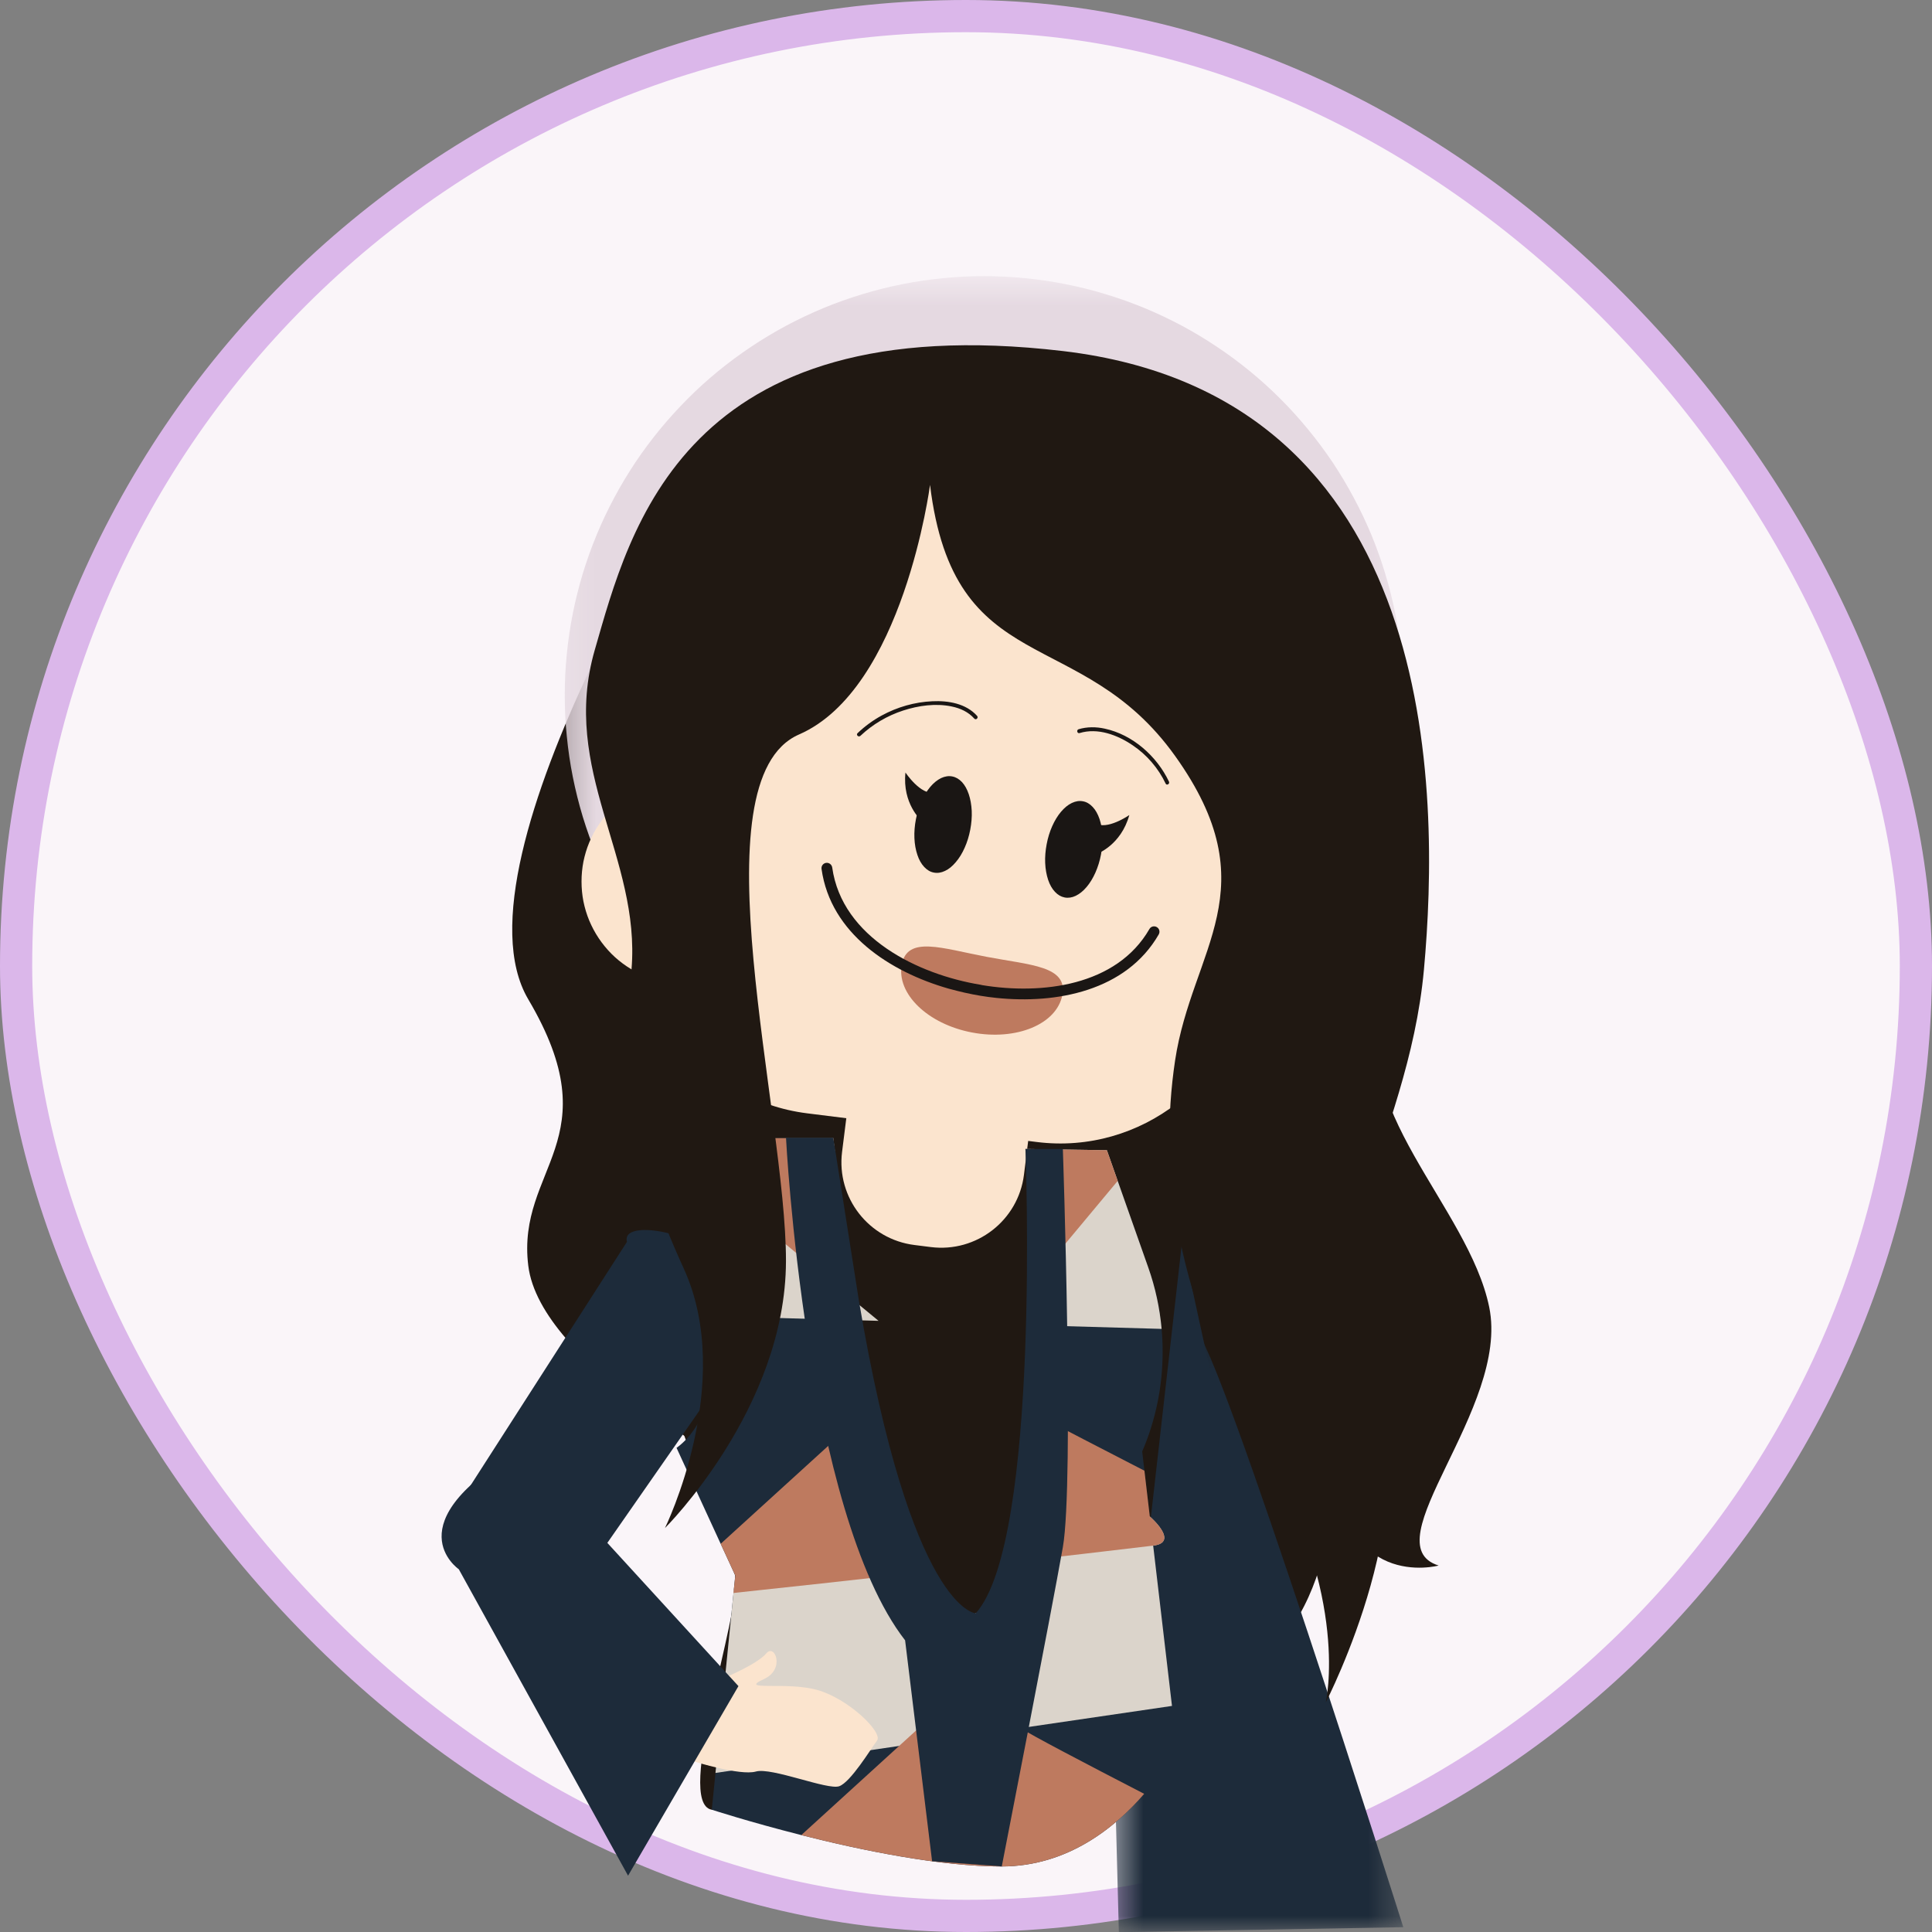 <svg width="60" height="60" viewBox="0 0 60 60" fill="none" xmlns="http://www.w3.org/2000/svg">
<rect x="0" y="0" width="60" height="60" fill="#808080" stroke="none"/>
<rect x="0.5" y="0.5" width="59" height="59" rx="29.5" fill="#FAF5F9"/>
<rect x="0.5" y="0.5" width="59" height="59" rx="29.5" stroke="#DBB7EA"/>
<path d="M22.172 13.841C22.172 13.841 13.814 26.648 16.406 31.035C18.997 35.421 16.032 36.255 16.406 39.306C16.779 42.36 22.932 45.583 22.932 45.583C22.932 45.583 35.437 53.618 38.581 51.933C41.722 50.249 41.444 45.078 41.444 45.078C41.537 49.473 44.678 48.619 44.678 48.619C42.554 47.96 46.896 43.736 46.249 40.595C45.604 37.456 41.722 34.315 43.014 31.035C44.067 28.37 42.865 25.524 42.379 24.553C42.266 24.327 42.192 24.202 42.192 24.202" fill="#201812"/>
<mask id="mask0_1015_55939" style="mask-type:luminance" maskUnits="userSpaceOnUse" x="17" y="8" width="27" height="27">
<path d="M17.224 8.572H43.656V34.622H17.224V8.572Z" fill="white"/>
</mask>
<g mask="url(#mask0_1015_55939)">
<path d="M43.58 21.589C43.58 22.016 43.558 22.441 43.517 22.866C43.475 23.289 43.413 23.712 43.33 24.128C43.246 24.547 43.143 24.96 43.018 25.367C42.895 25.775 42.752 26.176 42.589 26.571C42.424 26.964 42.244 27.349 42.041 27.724C41.841 28.1 41.622 28.465 41.386 28.82C41.148 29.174 40.895 29.515 40.623 29.845C40.353 30.175 40.068 30.49 39.766 30.792C39.464 31.094 39.148 31.38 38.819 31.65C38.489 31.92 38.147 32.174 37.792 32.41C37.439 32.647 37.073 32.865 36.698 33.068C36.321 33.268 35.935 33.449 35.542 33.614C35.147 33.776 34.746 33.919 34.339 34.043C33.93 34.168 33.517 34.271 33.1 34.354C32.681 34.436 32.26 34.499 31.835 34.541C31.41 34.583 30.985 34.602 30.558 34.602C30.134 34.602 29.707 34.583 29.284 34.541C28.859 34.499 28.438 34.436 28.019 34.354C27.6 34.271 27.187 34.168 26.78 34.043C26.371 33.919 25.97 33.776 25.577 33.614C25.184 33.449 24.798 33.268 24.421 33.068C24.046 32.865 23.68 32.647 23.325 32.41C22.972 32.174 22.628 31.92 22.299 31.65C21.969 31.38 21.653 31.094 21.353 30.792C21.052 30.49 20.766 30.175 20.494 29.845C20.224 29.515 19.969 29.174 19.733 28.82C19.497 28.465 19.276 28.1 19.076 27.724C18.875 27.349 18.693 26.964 18.53 26.571C18.367 26.176 18.224 25.775 18.099 25.367C17.976 24.96 17.873 24.547 17.789 24.128C17.706 23.712 17.644 23.289 17.603 22.866C17.559 22.441 17.539 22.016 17.539 21.589C17.539 21.164 17.559 20.739 17.603 20.314C17.644 19.889 17.706 19.468 17.789 19.051C17.873 18.632 17.976 18.219 18.099 17.812C18.224 17.403 18.367 17.004 18.53 16.609C18.693 16.216 18.875 15.831 19.076 15.456C19.276 15.08 19.497 14.715 19.733 14.359C19.969 14.006 20.224 13.665 20.494 13.335C20.766 13.005 21.052 12.69 21.353 12.388C21.653 12.086 21.969 11.8 22.299 11.53C22.628 11.26 22.972 11.006 23.325 10.77C23.68 10.533 24.046 10.313 24.421 10.112C24.798 9.912 25.184 9.729 25.577 9.566C25.97 9.403 26.371 9.26 26.78 9.137C27.187 9.012 27.6 8.909 28.019 8.826C28.438 8.742 28.859 8.681 29.284 8.639C29.707 8.597 30.134 8.575 30.558 8.575C30.985 8.575 31.41 8.597 31.835 8.639C32.26 8.681 32.681 8.742 33.1 8.826C33.517 8.909 33.93 9.012 34.339 9.137C34.746 9.26 35.147 9.403 35.542 9.566C35.935 9.729 36.321 9.912 36.698 10.112C37.073 10.313 37.439 10.533 37.792 10.77C38.147 11.006 38.489 11.26 38.819 11.53C39.148 11.8 39.464 12.086 39.766 12.388C40.068 12.69 40.353 13.005 40.623 13.335C40.895 13.665 41.148 14.006 41.386 14.359C41.622 14.715 41.841 15.08 42.041 15.456C42.244 15.831 42.424 16.216 42.589 16.609C42.752 17.004 42.895 17.403 43.018 17.812C43.143 18.219 43.246 18.632 43.33 19.051C43.413 19.468 43.475 19.889 43.517 20.314C43.558 20.739 43.58 21.164 43.58 21.589Z" fill="#E5D9E1"/>
</g>
<mask id="mask1_1015_55939" style="mask-type:luminance" maskUnits="userSpaceOnUse" x="34" y="41" width="10" height="19">
<path d="M34.507 41.23H43.656V60H34.507V41.23Z" fill="white"/>
</mask>
<g mask="url(#mask1_1015_55939)">
<path d="M43.581 59.851L34.747 60.006L34.565 53.09L37.718 47.691L37.132 41.337C37.793 41.534 43.581 59.851 43.581 59.851Z" fill="#1D2B3A"/>
</g>
<path d="M39.236 50.152L35.946 52.828L34.647 40.712L33.764 38.935C33.573 37.658 35.737 36.822 36.514 37.676L39.236 50.152Z" fill="#1D2B3A"/>
<path d="M19.545 39.912L22.835 48.93C23.032 50.106 20.929 55.991 22.104 56.203H27.843L30.523 56.366C31.004 56.454 34.794 55.489 34.794 55.489L36.712 38.546C36.728 36.852 35.251 35.48 33.571 35.708C33.522 35.714 33.472 35.722 33.422 35.732L31.198 36.151L28.23 36.709C28.031 36.747 27.831 36.763 27.628 36.757L25.678 36.08L22.349 36.612C22.297 36.612 22.247 36.612 22.198 36.612C20.502 36.651 19.263 38.24 19.545 39.912Z" fill="#201812"/>
<path d="M14.108 46.919L18.014 49.133L22.835 42.209L22.767 39.92C22.724 38.464 19.235 37.694 19.471 38.566L14.108 46.919Z" fill="#1D2B3A"/>
<path d="M28.401 38.665L28.909 38.729C30.327 38.907 31.623 37.901 31.8 36.483L32.062 34.382L26.415 33.673L26.151 35.776C25.974 37.194 26.981 38.488 28.401 38.665Z" fill="#FBE4CE"/>
<path d="M25.065 34.575L32.199 35.466C35.42 35.87 38.388 33.564 38.791 30.344L39.941 21.172C40.346 17.952 38.039 14.985 34.816 14.582L27.682 13.691C24.459 13.287 21.491 15.593 21.088 18.813L19.938 27.985C19.535 31.205 21.843 34.172 25.065 34.575Z" fill="#FBE4CE"/>
<path d="M33.633 24.885C33.744 24.905 33.845 24.965 33.934 25.06C34.024 25.155 34.093 25.28 34.147 25.435C34.198 25.59 34.23 25.763 34.238 25.956C34.246 26.146 34.23 26.341 34.192 26.539C34.155 26.736 34.097 26.922 34.02 27.097C33.942 27.272 33.851 27.423 33.744 27.548C33.639 27.673 33.527 27.762 33.408 27.82C33.291 27.876 33.176 27.893 33.065 27.872C32.952 27.85 32.852 27.792 32.763 27.697C32.673 27.602 32.602 27.477 32.55 27.322C32.499 27.165 32.467 26.992 32.459 26.801C32.451 26.611 32.467 26.416 32.505 26.218C32.542 26.019 32.6 25.832 32.677 25.658C32.755 25.483 32.846 25.334 32.952 25.209C33.059 25.084 33.17 24.992 33.287 24.937C33.406 24.881 33.521 24.863 33.633 24.885Z" fill="#1A1614"/>
<path d="M29.572 24.113C29.683 24.134 29.784 24.192 29.874 24.287C29.963 24.383 30.033 24.508 30.086 24.665C30.138 24.819 30.168 24.992 30.178 25.183C30.186 25.373 30.17 25.568 30.132 25.767C30.094 25.965 30.037 26.152 29.959 26.326C29.882 26.501 29.79 26.65 29.683 26.775C29.578 26.9 29.467 26.992 29.348 27.047C29.23 27.103 29.115 27.121 29.004 27.099C28.891 27.079 28.792 27.02 28.702 26.924C28.613 26.829 28.541 26.704 28.49 26.549C28.438 26.394 28.406 26.221 28.398 26.029C28.39 25.838 28.406 25.643 28.444 25.445C28.482 25.248 28.54 25.062 28.617 24.887C28.694 24.712 28.786 24.561 28.891 24.436C28.998 24.311 29.109 24.222 29.227 24.164C29.346 24.109 29.461 24.091 29.572 24.113Z" fill="#1A1614"/>
<path d="M34.006 25.558L34.071 26.515C34.071 26.515 34.812 26.251 35.072 25.312C35.072 25.312 34.363 25.806 34.006 25.558Z" fill="#1A1614"/>
<path d="M29.02 24.611L28.609 25.477C28.609 25.477 28.017 24.958 28.12 23.991C28.12 23.991 28.597 24.71 29.02 24.611Z" fill="#1A1614"/>
<path d="M28.006 29.955C27.833 30.858 28.81 31.805 30.188 32.065C31.564 32.327 32.819 31.807 32.992 30.902C33.165 29.998 32.011 29.976 30.635 29.714C29.257 29.452 28.177 29.049 28.006 29.955Z" fill="#BE7A5F"/>
<path d="M25.655 26.797C25.748 26.785 25.831 26.849 25.845 26.94C26.151 29.124 28.524 30.268 30.462 30.584C30.474 30.586 30.483 30.59 30.495 30.593C32.354 30.901 34.679 30.619 35.696 28.852C35.741 28.771 35.845 28.745 35.924 28.791C36.005 28.836 36.031 28.938 35.986 29.019C34.975 30.774 32.815 31.185 30.944 30.991C30.609 30.957 30.285 30.901 29.977 30.832C29.973 30.832 29.969 30.83 29.965 30.83C29.797 30.792 29.626 30.748 29.453 30.701C27.646 30.183 25.796 28.993 25.514 26.988C25.5 26.894 25.563 26.811 25.655 26.797Z" fill="#1A1614"/>
<path d="M33.528 22.766C34.093 22.594 34.705 22.826 35.174 23.144C35.616 23.441 35.972 23.856 36.2 24.335C36.232 24.406 36.337 24.345 36.303 24.273C35.928 23.485 35.178 22.816 34.31 22.629C34.042 22.57 33.762 22.568 33.496 22.647C33.422 22.673 33.454 22.79 33.528 22.766Z" fill="#1A1614"/>
<path d="M30.344 22.232C29.999 21.847 29.449 21.754 28.954 21.778C28.404 21.803 27.864 21.958 27.38 22.222C27.108 22.371 26.858 22.554 26.633 22.768C26.576 22.822 26.661 22.905 26.719 22.854C27.098 22.496 27.555 22.226 28.049 22.066C28.526 21.911 29.064 21.835 29.558 21.941C29.826 21.996 30.076 22.111 30.259 22.318C30.313 22.375 30.396 22.29 30.344 22.232Z" fill="#1A1614"/>
<path d="M24.41 27.377C24.41 27.584 24.388 27.79 24.348 27.995C24.306 28.199 24.247 28.398 24.167 28.59C24.088 28.783 23.991 28.966 23.873 29.138C23.758 29.313 23.627 29.472 23.478 29.621C23.331 29.768 23.171 29.899 22.998 30.014C22.825 30.131 22.642 30.228 22.45 30.308C22.257 30.387 22.058 30.449 21.854 30.488C21.649 30.528 21.443 30.55 21.235 30.55C21.026 30.55 20.82 30.528 20.615 30.488C20.41 30.449 20.212 30.387 20.019 30.308C19.827 30.228 19.644 30.131 19.469 30.014C19.297 29.899 19.136 29.768 18.989 29.621C18.842 29.472 18.711 29.313 18.594 29.138C18.479 28.966 18.381 28.783 18.3 28.59C18.22 28.398 18.161 28.199 18.119 27.995C18.079 27.79 18.06 27.584 18.06 27.377C18.06 27.169 18.079 26.962 18.119 26.758C18.161 26.553 18.22 26.355 18.3 26.162C18.381 25.969 18.479 25.787 18.594 25.614C18.711 25.439 18.842 25.28 18.989 25.131C19.136 24.985 19.297 24.853 19.469 24.738C19.644 24.621 19.827 24.524 20.019 24.444C20.212 24.365 20.41 24.305 20.615 24.264C20.82 24.224 21.026 24.202 21.235 24.202C21.443 24.202 21.649 24.224 21.854 24.264C22.058 24.305 22.257 24.365 22.45 24.444C22.642 24.524 22.825 24.621 22.998 24.738C23.171 24.853 23.331 24.985 23.478 25.131C23.627 25.28 23.758 25.439 23.873 25.614C23.991 25.787 24.088 25.969 24.167 26.162C24.247 26.355 24.306 26.553 24.348 26.758C24.388 26.962 24.41 27.169 24.41 27.377Z" fill="#FBE4CE"/>
<path d="M19.906 26.628C19.976 26.017 20.8 25.715 21.344 26.001C21.888 26.289 22.134 26.958 22.116 27.574C22.104 27.943 21.981 28.352 21.652 28.519C21.322 28.684 20.816 28.378 20.941 28.03C21.177 27.844 21.491 27.758 21.789 27.798" stroke="#1A1614" stroke-width="0.316" stroke-miterlimit="10"/>
<path d="M36.546 54.246C36.546 54.246 36.204 54.929 35.533 55.709C34.638 56.75 33.157 57.961 31.111 57.965C29.191 57.967 26.743 57.461 24.885 56.99C23.272 56.583 22.105 56.202 22.105 56.202L22.22 55.06L22.78 49.471L22.79 49.369L22.835 48.928L22.381 47.944L21.011 44.965C22.002 44.246 22.361 42.583 22.44 40.883C22.514 39.346 22.357 37.779 22.238 36.858C22.172 36.346 22.117 36.032 22.117 36.032L25.802 35.349L25.877 35.335C25.877 35.335 25.877 35.339 25.877 35.349C25.903 35.544 26.171 37.793 26.632 40.482C26.662 40.655 26.692 40.829 26.723 41.004C26.87 41.836 27.033 42.696 27.214 43.544C27.597 45.358 28.052 47.11 28.562 48.355C28.629 48.517 28.697 48.67 28.765 48.815C29.239 49.812 29.753 50.348 30.301 50.104C30.75 49.903 31.09 49.33 31.342 48.522C31.409 48.307 31.471 48.077 31.526 47.833C31.781 46.711 31.922 45.293 31.989 43.828C32.031 42.936 32.045 42.027 32.045 41.155C32.043 40.722 32.039 40.297 32.031 39.89C31.987 37.521 31.846 35.683 31.846 35.683L34.376 35.72L34.711 36.673L35.66 39.362C35.881 39.983 36.018 40.625 36.075 41.27C36.097 41.504 36.107 41.741 36.107 41.977C36.107 43.035 35.897 44.09 35.472 45.078L35.541 45.674L35.708 47.096L35.813 48.001L36.397 52.979L36.546 54.246Z" fill="#1D2B3A"/>
<path d="M26.632 40.482L27.285 41.02L26.723 41.004L22.44 40.883C22.514 39.346 22.357 37.779 22.238 36.858L21.316 36.098C21.521 35.643 21.654 35.349 21.654 35.349H25.877C25.903 35.544 26.171 37.793 26.632 40.482Z" fill="#DBD4CB"/>
<path d="M36.075 41.27L32.044 41.155C32.042 40.722 32.038 40.297 32.03 39.89C31.987 37.522 31.846 35.683 31.846 35.683L34.375 35.721L34.711 36.674L35.66 39.362C35.88 39.984 36.017 40.625 36.075 41.27Z" fill="#DBD4CB"/>
<path d="M35.813 48.001L36.397 52.979L31.699 53.668L27.922 54.222L22.22 55.06L22.78 49.471L22.79 49.369L28.562 48.355C28.629 48.518 28.697 48.67 28.764 48.816C29.239 49.812 29.753 50.348 30.301 50.104C30.75 49.904 31.089 49.33 31.341 48.522C31.409 48.307 31.471 48.077 31.526 47.833L35.708 47.096C35.708 47.096 36.647 47.902 35.813 48.001Z" fill="#DBD4CB"/>
<path d="M26.632 40.482L22.238 36.858L21.316 36.098C21.521 35.643 21.654 35.349 21.654 35.349H25.802L25.877 35.335C25.877 35.335 25.877 35.339 25.877 35.349C25.903 35.544 26.171 37.793 26.632 40.482Z" fill="#BE7A5F"/>
<path d="M34.711 36.674L32.03 39.89C31.987 37.522 31.846 35.683 31.846 35.683L34.375 35.721L34.711 36.674Z" fill="#BE7A5F"/>
<path d="M28.562 48.355C28.63 48.518 28.697 48.67 28.765 48.815C26.507 49.068 24.335 49.308 22.78 49.471L22.79 49.369L22.836 48.929L22.381 47.944L27.214 43.544C27.597 45.358 28.052 47.11 28.562 48.355Z" fill="#BE7A5F"/>
<path d="M35.813 48.001C34.517 48.156 32.958 48.337 31.342 48.522C31.409 48.307 31.471 48.077 31.526 47.833C31.781 46.711 31.922 45.293 31.989 43.828C32.926 44.326 34.269 45.019 35.541 45.674L35.708 47.096C35.708 47.096 36.647 47.902 35.813 48.001Z" fill="#BE7A5F"/>
<path d="M35.533 55.709C34.638 56.75 33.157 57.961 31.112 57.965C29.192 57.967 26.743 57.461 24.885 56.99L27.923 54.222L28.57 53.633C28.57 53.633 31.791 53.569 31.664 53.633C31.658 53.636 31.669 53.648 31.699 53.668C31.973 53.857 33.707 54.766 35.533 55.709Z" fill="#BE7A5F"/>
<path d="M28.883 15.058C28.883 15.058 28.057 21.398 24.814 22.81C21.574 24.222 24.417 34.593 24.409 39.163C24.401 43.734 20.651 47.455 20.651 47.455C20.651 47.455 22.861 42.948 21.234 39.394C19.61 35.84 19.322 33.584 19.612 30.107C19.904 26.628 17.39 23.924 18.471 20.185C19.551 16.444 21.238 9.517 33.007 10.902C44.776 12.289 44.718 24.667 44.222 30.107C43.727 35.55 40.37 39.539 42.421 43.005C44.47 46.474 41.172 52.872 41.172 52.872C41.172 52.872 41.944 49.604 39.236 45.007C36.529 40.41 35.973 36.394 36.494 32.931C37.016 29.468 39.44 27.601 36.494 23.477C33.549 19.355 29.623 21.154 28.883 15.058Z" fill="#201812"/>
<path d="M25.387 52.485C26.352 52.757 27.43 53.803 27.237 54.056C27.047 54.308 26.419 55.348 26.062 55.473C25.703 55.6 23.961 54.877 23.473 55.017C22.986 55.154 21.559 54.705 21.559 54.705L22.529 52.092C22.529 52.092 23.522 51.677 23.794 51.351C24.064 51.023 24.39 51.84 23.733 52.141C22.881 52.533 24.424 52.211 25.387 52.485Z" fill="#FBE4CE"/>
<path d="M16.199 45.007L22.933 52.364L19.505 58.251L14.248 48.734C14.248 48.734 12.175 47.32 16.199 45.007Z" fill="#1D2B3A"/>
<path d="M24.41 35.335C24.41 35.335 25.008 46.955 28.109 50.942L28.947 57.802L31.111 57.963C31.111 57.963 32.652 50.068 33.008 48.049C33.363 46.03 33.008 35.683 33.008 35.683H31.846C31.846 35.683 32.325 47.856 30.303 50.102C30.303 50.102 28.302 50.036 26.676 40.406L25.878 35.333H24.41V35.335Z" fill="#1D2B3A"/>
</svg>
